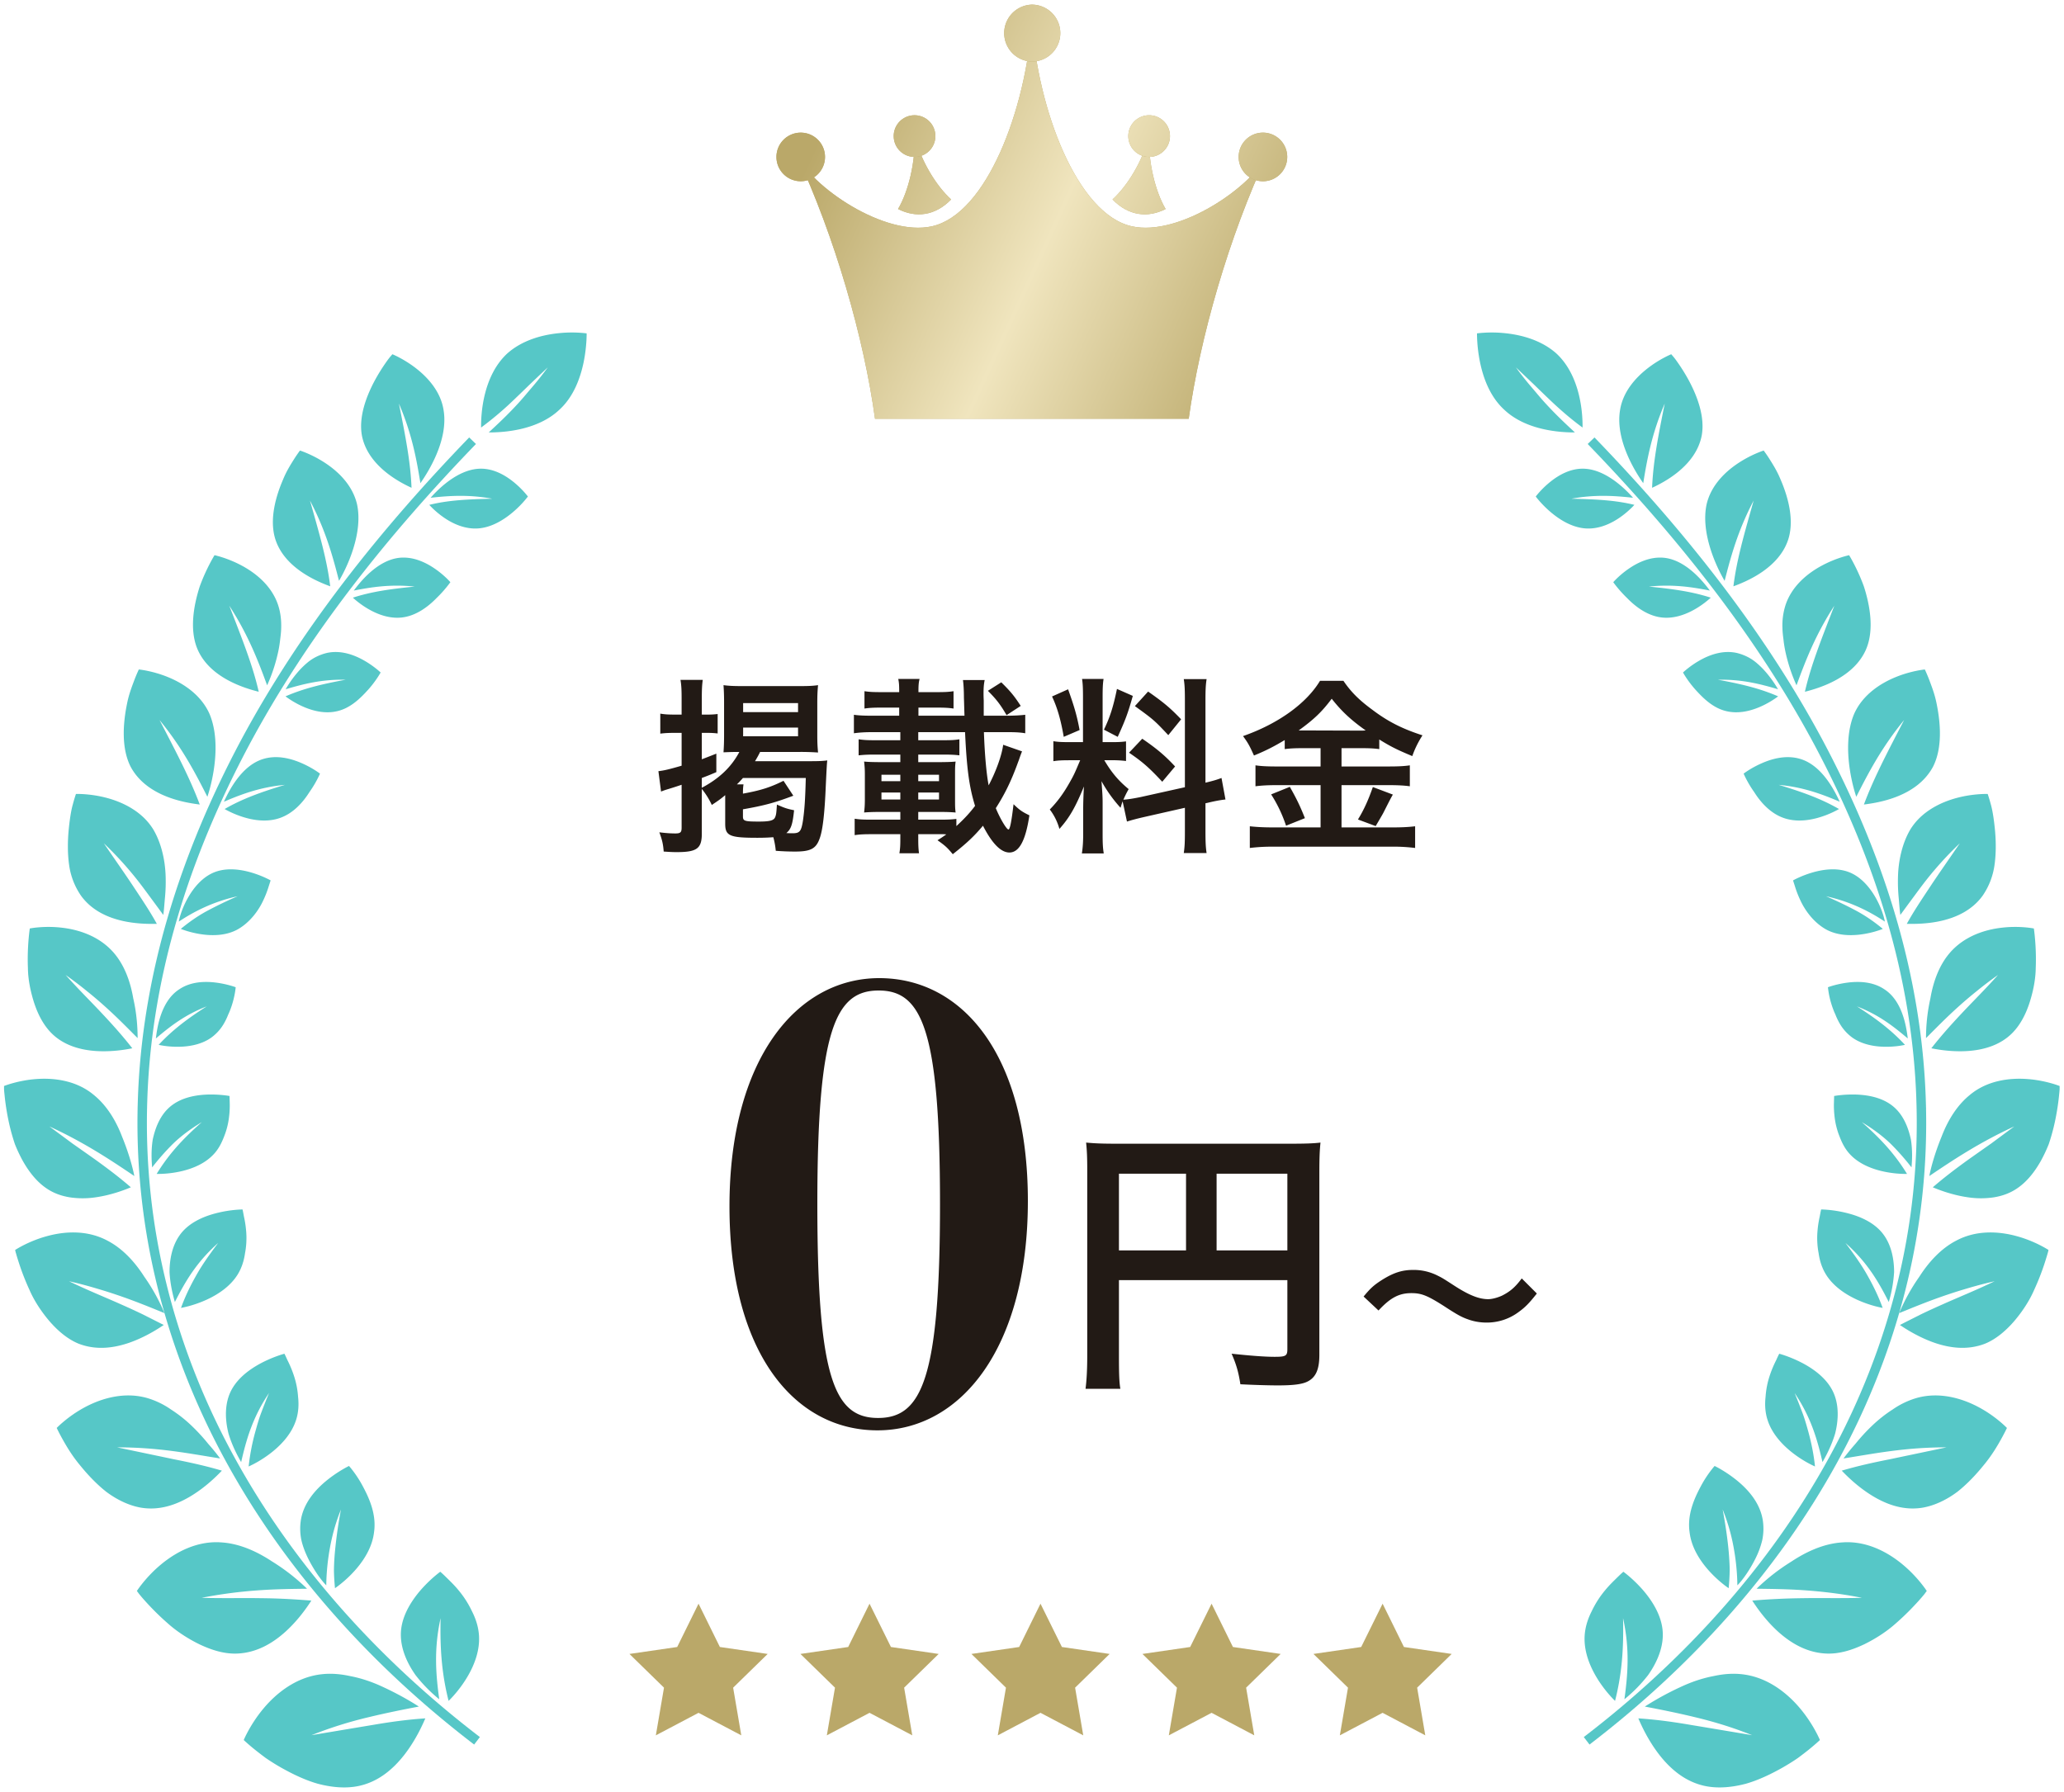 <svg width="175" height="152" fill="none" xmlns="http://www.w3.org/2000/svg"><g clip-path="url(#clip0_10944_60651)"><path d="M100.788 35.513c.944-6.837 3.384-15.41 6.707-22.507-1.297 2.83-7.508 7.08-11.532 6.185-4.648-1.034-7.977-9.927-8.474-17.383-.502 7.456-3.826 16.35-8.474 17.383-4.03.895-10.24-3.36-11.532-6.185 3.323 7.102 5.769 15.675 6.707 22.507h26.603-.005z" fill="#BAA869"/><path d="M100.788 35.513c.944-6.837 3.384-15.41 6.707-22.507-1.297 2.83-7.508 7.08-11.532 6.185-4.648-1.034-7.977-9.927-8.474-17.383-.502 7.456-3.826 16.35-8.474 17.383-4.03.895-10.24-3.36-11.532-6.185 3.323 7.102 5.769 15.675 6.707 22.507h26.603-.005z" fill="url(#paint0_linear_10944_60651)"/><path d="M80.644 16.914c-1.254-1.139-2.534-3.217-3.103-5.373.088 2.228-.535 4.726-1.397 6.185 1.507.768 3.136.591 4.5-.812z" fill="#BAA869"/><path d="M80.644 16.914c-1.254-1.139-2.534-3.217-3.103-5.373.088 2.228-.535 4.726-1.397 6.185 1.507.768 3.136.591 4.5-.812z" fill="url(#paint1_linear_10944_60651)"/><path d="M94.329 16.914c1.253-1.139 2.534-3.217 3.102-5.373-.088 2.228.536 4.726 1.397 6.185-1.507.768-3.136.591-4.5-.812z" fill="#BAA869"/><path d="M94.329 16.914c1.253-1.139 2.534-3.217 3.102-5.373-.088 2.228.536 4.726 1.397 6.185-1.507.768-3.136.591-4.5-.812z" fill="url(#paint2_linear_10944_60651)"/><path d="M89.901 2.808a2.416 2.416 0 01-2.412 2.415 2.416 2.416 0 010-4.83 2.416 2.416 0 012.412 2.415z" fill="#BAA869"/><path d="M89.901 2.808a2.416 2.416 0 01-2.412 2.415 2.416 2.416 0 010-4.83 2.416 2.416 0 012.412 2.415z" fill="url(#paint3_linear_10944_60651)"/><path d="M107.081 15.371a2.06 2.06 0 002.059-2.061 2.06 2.06 0 00-2.059-2.062 2.06 2.06 0 00-2.059 2.062 2.06 2.06 0 002.059 2.061z" fill="#BAA869"/><path d="M107.081 15.371a2.06 2.06 0 002.059-2.061 2.06 2.06 0 00-2.059-2.062 2.06 2.06 0 00-2.059 2.062 2.06 2.06 0 002.059 2.061z" fill="url(#paint4_linear_10944_60651)"/><path d="M99.198 11.541a1.766 1.766 0 11-3.533 0 1.766 1.766 0 113.533 0z" fill="#BAA869"/><path d="M99.198 11.541a1.766 1.766 0 11-3.533 0 1.766 1.766 0 113.533 0z" fill="url(#paint5_linear_10944_60651)"/><path d="M67.891 15.371a2.06 2.06 0 002.06-2.061 2.06 2.06 0 00-2.06-2.062 2.06 2.06 0 00-2.059 2.062 2.06 2.06 0 002.06 2.061z" fill="#BAA869"/><path d="M67.891 15.371a2.06 2.06 0 002.06-2.061 2.06 2.06 0 00-2.06-2.062 2.06 2.06 0 00-2.059 2.062 2.06 2.06 0 002.06 2.061z" fill="url(#paint6_linear_10944_60651)"/><path d="M75.775 11.541a1.766 1.766 0 103.533 0 1.766 1.766 0 10-3.534 0z" fill="#BAA869"/><path d="M75.775 11.541a1.766 1.766 0 103.533 0 1.766 1.766 0 10-3.534 0z" fill="url(#paint7_linear_10944_60651)"/><path d="M134.903 37.375c7.491 7.755 14.281 16.234 19.327 25.674 2.506 4.715 4.604 9.64 6.1 14.73 1.502 5.091 2.396 10.342 2.556 15.62a57.312 57.312 0 01-1.667 15.687c-1.27 5.124-3.241 10.071-5.786 14.713-5.095 9.303-12.432 17.345-20.906 23.829" stroke="#56C7C7" stroke-width=".8" stroke-miterlimit="10"/><path d="M125.231 28.266s-.022 1.078.248 2.42c.276 1.35.845 2.958 2.076 4.074 1.838 1.73 4.692 1.918 5.979 1.913-.784-.724-1.601-1.492-2.429-2.394-.42-.447-.823-.945-1.259-1.453a26.11 26.11 0 01-1.319-1.67 292.42 292.42 0 011.567 1.488c.486.475.95.922 1.397 1.348.9.851 1.767 1.592 2.689 2.266.016-1.083-.133-4.311-2.186-6.251-1.281-1.16-2.982-1.603-4.351-1.747a10.682 10.682 0 00-2.412.011v-.005zm12.416 105.029s.828.597 1.673 1.57c.828.967 1.722 2.365 1.662 3.913-.039 1.188-.58 2.338-1.248 3.283a12.587 12.587 0 01-2.004 2.045c.271-2.012.48-4.178-.116-6.881.066 2.808-.138 4.886-.679 7.019-.756-.735-2.721-3.023-2.578-5.516.044-.763.282-1.47.607-2.106a8.288 8.288 0 011.104-1.73c.398-.492.812-.873 1.093-1.155.288-.282.475-.442.475-.442h.011zm-7.431-91.194s.459-.619 1.204-1.221c.745-.603 1.783-1.2 2.964-1.128 1.806.105 3.423 1.713 4.075 2.46-1.524-.166-3.197-.293-5.228.082 2.114.045 3.754.128 5.343.52-.541.592-2.158 2.106-4.09 2.001-1.182-.066-2.247-.74-3.02-1.398-.773-.658-1.253-1.31-1.253-1.31l.005-.006zm6.569 7.269s.497-.581 1.292-1.128c.789-.548 1.877-1.073 3.069-.934 1.811.22 3.241 1.984 3.826 2.774-1.496-.293-3.136-.553-5.167-.337 2.081.205 3.682.431 5.244.94-.579.536-2.346 1.934-4.239 1.669-1.16-.16-2.148-.912-2.843-1.625-.724-.697-1.182-1.354-1.182-1.354v-.006zm5.906 7.666s.547-.53 1.386-1.011c.834-.481 1.96-.901 3.125-.664a4.16 4.16 0 011.258.509c.381.238.707.542 1.011.851a9.44 9.44 0 011.28 1.73c-1.457-.431-3.041-.851-5.09-.807 2.054.376 3.6.757 5.101 1.41-.629.475-2.522 1.691-4.366 1.26-1.143-.254-1.993-1.106-2.661-1.846-.663-.746-1.038-1.437-1.038-1.437l-.006.005zm5.15 8.567s.63-.487 1.552-.885c.922-.403 2.131-.718 3.312-.337 1.805.58 2.854 2.686 3.279 3.61-1.457-.625-3.069-1.239-5.173-1.432 2.06.624 3.633 1.194 5.112 2.05-.712.41-2.832 1.415-4.692.758-1.137-.398-1.96-1.338-2.495-2.19-.591-.828-.9-1.574-.9-1.574h.005zm4.186 9.058s.696-.398 1.679-.68c.982-.281 2.257-.442 3.345.105 1.673.84 2.578 3.057 2.76 4.069-1.297-.857-2.881-1.68-4.985-2.15 1.005.442 1.888.862 2.694 1.304.79.442 1.458.917 2.12 1.465-.778.31-3.064.983-4.775.066-1.038-.564-1.8-1.58-2.219-2.493a8.606 8.606 0 01-.459-1.183l-.16-.497v-.006zm2.959 9.06s.712-.27 1.668-.392c.955-.122 2.147-.089 3.119.57 1.545 1 1.866 3.21 1.981 4.167-1.159-.979-2.406-1.984-4.311-2.72 1.739 1.106 2.964 2.067 4.074 3.261-.767.172-3.003.454-4.499-.64a3.866 3.866 0 01-1.066-1.222 5.474 5.474 0 01-.331-.702 6.462 6.462 0 01-.276-.691 7.35 7.35 0 01-.359-1.63zm.52 9.225s.833-.16 1.915-.122c1.088.045 2.402.299 3.318 1.205.707.697 1.082 1.675 1.281 2.61.149.933.099 1.823.05 2.36a20.82 20.82 0 00-1.739-1.974c-.663-.647-1.502-1.282-2.474-1.863 1.756 1.542 2.882 2.841 3.832 4.39-.884.021-3.401-.15-4.809-1.637-.436-.453-.701-.99-.911-1.537a6.428 6.428 0 01-.414-1.614 8.016 8.016 0 01-.06-1.287c.011-.327.016-.531.016-.531h-.005zm-1.099 9.622s.927 0 2.075.277c1.143.271 2.534.823 3.307 1.984.602.89.806 2.017.806 3.057a11.453 11.453 0 01-.452 2.531c-.834-1.642-1.789-3.344-3.672-5.008.757 1.001 1.408 1.924 1.894 2.808.502.89.922 1.769 1.259 2.698-.944-.166-3.594-.912-4.787-2.803-.364-.58-.552-1.205-.64-1.824a6.93 6.93 0 01-.105-1.791 9.34 9.34 0 01.204-1.37c.061-.349.111-.559.111-.559zm-3.556 12.233s.911.237 1.966.79c1.049.553 2.28 1.448 2.749 2.791.364 1.029.287 2.189.022 3.217-.304 1.006-.767 1.88-1.065 2.394-.42-1.824-.939-3.748-2.363-5.859.243.586.463 1.149.668 1.691.204.542.342 1.05.486 1.559.276 1.006.469 1.973.574 2.979-.889-.392-3.324-1.763-4.019-3.935-.216-.664-.243-1.338-.171-1.979a7.2 7.2 0 01.358-1.808c.177-.536.387-.989.552-1.315a7.24 7.24 0 01.249-.525h-.006zm-5.466 9.523s.883.42 1.844 1.193c.961.774 1.987 1.902 2.23 3.389a4.78 4.78 0 01-.044 1.708 7.318 7.318 0 01-.58 1.569c-.491.979-1.087 1.819-1.529 2.261a18.945 18.945 0 00-.287-3.046 16.327 16.327 0 00-.96-3.388c.237 1.283.408 2.438.508 3.538.049.547.082 1.083.088 1.603a18.387 18.387 0 01-.088 1.536c-.84-.575-3.048-2.41-3.313-4.759-.21-1.465.381-2.819.944-3.869.552-1.05 1.187-1.747 1.187-1.747v.012zm8.922 23.242s-.541-1.315-1.656-2.653c-1.11-1.338-2.805-2.692-4.947-2.929-.817-.094-1.639-.017-2.44.16-.817.155-1.606.414-2.335.724a25.284 25.284 0 00-3.472 1.857c1.319.249 2.743.536 4.239.896 1.496.359 3.108.829 4.864 1.531-1.932-.326-3.621-.608-5.184-.868-1.573-.271-3.019-.464-4.466-.558.282.663.867 1.923 1.8 3.117.938 1.194 2.225 2.316 3.98 2.642 1.077.199 2.23.077 3.357-.221 1.109-.321 2.175-.846 3.113-1.376.469-.271.906-.542 1.286-.807a29.2 29.2 0 00.983-.758c.547-.447.867-.751.867-.751l.011-.006zm9.053-12.651s-.74-1.156-2.021-2.222c-1.281-1.073-3.086-2.04-5.123-1.891-1.59.094-3.086.802-4.328 1.625a17.167 17.167 0 00-2.953 2.305c1.269.017 2.622.028 4.101.133 1.485.105 3.092.293 4.836.636-1.855.055-3.527.005-5.029.033a58.579 58.579 0 00-4.273.204c.37.575 1.115 1.658 2.186 2.631 1.071.967 2.468 1.824 4.196 1.863 1.06.022 2.098-.31 3.103-.785.993-.486 1.959-1.116 2.727-1.813.778-.68 1.429-1.36 1.882-1.863.227-.254.409-.464.525-.613.11-.155.176-.238.176-.238l-.005-.005zm6.796-13.823s-.916-.962-2.34-1.73c-1.425-.774-3.357-1.349-5.289-.813a6.955 6.955 0 00-2.048.978c-.652.415-1.253.901-1.783 1.41a16.145 16.145 0 00-1.386 1.514c-.42.47-.756.901-1.005 1.233 2.507-.392 5.195-.951 8.728-.94-1.788.376-3.351.702-4.792 1.006-1.463.288-2.793.586-4.085.968.464.486 1.38 1.392 2.584 2.128 1.203.735 2.688 1.298 4.339 1 1.005-.188 1.993-.674 2.871-1.327.85-.668 1.617-1.492 2.263-2.293.657-.791 1.126-1.587 1.452-2.173.326-.585.502-.967.502-.967l-.011.006zm3.528-15.09s-1.093-.724-2.622-1.15c-1.535-.437-3.462-.564-5.19.354-1.347.696-2.379 1.879-3.135 3.062a16.32 16.32 0 00-1.712 3.09c1.116-.453 2.302-.945 3.638-1.41a42.62 42.62 0 012.12-.68 34.81 34.81 0 012.335-.613c-1.584.768-3.069 1.36-4.377 1.946-.657.292-1.281.574-1.883.867-.602.304-1.187.597-1.772.896.536.364 1.59 1.033 2.882 1.492 1.297.453 2.837.691 4.378.077.91-.386 1.716-1.072 2.418-1.879.695-.812 1.308-1.746 1.7-2.653a20.46 20.46 0 00.927-2.382c.1-.31.177-.569.227-.746.055-.177.066-.277.066-.277v.006zm.934-13.908s-1.182-.475-2.722-.586c-1.546-.116-3.428.133-4.88 1.349-1.154.934-1.916 2.271-2.407 3.565-.53 1.293-.883 2.542-1.027 3.31 1.949-1.315 4.212-2.835 7.204-4.206-.695.514-1.347.995-1.965 1.454-.64.448-1.242.873-1.822 1.282-1.148.824-2.169 1.598-3.124 2.427.579.243 1.711.674 3.041.857a7.41 7.41 0 002.093 0c.723-.111 1.435-.354 2.075-.807.795-.553 1.436-1.371 1.949-2.283.254-.459.48-.94.674-1.426.165-.487.303-.978.419-1.448.227-.945.359-1.819.431-2.46.033-.32.061-.575.072-.757v-.277l-.011.006zm-2.17-13.354s-1.187-.243-2.683-.071c-1.501.165-3.251.735-4.471 2.166-.928 1.095-1.397 2.51-1.623 3.836a15.41 15.41 0 00-.37 3.366c.811-.812 1.667-1.691 2.666-2.592a33.415 33.415 0 011.612-1.376 31.138 31.138 0 011.827-1.388c-1.109 1.244-2.197 2.31-3.13 3.311-.938 1-1.761 1.93-2.523 2.907.602.122 1.767.316 3.07.233 1.286-.083 2.766-.46 3.831-1.565.652-.674 1.11-1.564 1.424-2.531.31-.962.514-1.995.525-2.924.077-1.863-.16-3.377-.16-3.377l.005.005zm-3.915-11.408s-1.198-.044-2.606.331c-1.413.376-3.042 1.172-3.969 2.703-.679 1.16-.994 2.62-1.032 3.941a14.24 14.24 0 00.06 1.852c.05.558.083 1.061.138 1.431.337-.458.685-.934 1.049-1.426.359-.486.718-.978 1.115-1.487a29.64 29.64 0 012.877-3.161c-.933 1.37-1.756 2.537-2.479 3.626-.723 1.094-1.43 2.139-2.015 3.206 1.192.016 4.659.05 6.426-2.383a6.027 6.027 0 001.015-2.636c.133-.95.122-1.94.045-2.836-.083-.89-.199-1.708-.359-2.266-.149-.564-.271-.9-.271-.9l.006.005zm-5.343-10.557s-1.153.11-2.462.647c-1.314.536-2.793 1.504-3.511 3.095-1.032 2.416-.292 5.671.171 7.053.988-1.94 2.098-4.118 4.058-6.511-1.491 2.874-2.578 4.941-3.412 7.169 1.143-.15 4.466-.614 5.857-3.2.801-1.565.657-3.654.31-5.345-.166-.857-.453-1.553-.646-2.078-.205-.52-.354-.83-.354-.83h-.011zm-6.421-9.69s-1.098.232-2.307.885c-1.215.652-2.545 1.735-3.075 3.35a5.617 5.617 0 00-.26 1.912c.006.32.039.64.083.961.033.327.083.642.144.951a14.06 14.06 0 00.966 2.974c.734-1.996 1.573-4.229 3.207-6.75-1.126 2.92-1.987 5.064-2.495 7.297 1.104-.282 4.262-1.166 5.255-3.77.602-1.603.254-3.581-.254-5.162-.557-1.537-1.258-2.659-1.258-2.659l-.006.011zm-7.236-8.876s-1.038.326-2.153 1.067c-1.121.74-2.314 1.896-2.683 3.498-.519 2.422.822 5.296 1.529 6.484.513-2.006 1.109-4.24 2.462-6.81-.823 2.908-1.446 5.058-1.717 7.274 1.038-.381 3.991-1.558 4.704-4.162.43-1.603-.083-3.46-.713-4.913-.303-.741-.684-1.322-.955-1.758-.276-.426-.469-.68-.469-.68h-.005zm-7.834-8.168s-.983.398-2.01 1.2c-1.026.8-2.103 2-2.335 3.57-.392 2.438 1.198 5.063 1.971 6.163.32-1.979.712-4.173 1.822-6.749-.574 2.858-.983 4.964-1.071 7.141.96-.442 3.698-1.824 4.206-4.421.287-1.576-.358-3.306-1.071-4.643a15.46 15.46 0 00-1.021-1.642 5.344 5.344 0 00-.353-.459c-.089-.105-.138-.16-.138-.16z" fill="#56C7C7"/><path d="M40.068 37.375c-7.491 7.755-14.281 16.234-19.327 25.674-2.506 4.715-4.604 9.64-6.1 14.73-1.502 5.091-2.396 10.342-2.556 15.62a57.3 57.3 0 001.667 15.687c1.27 5.124 3.24 10.071 5.785 14.713 5.096 9.303 12.433 17.345 20.907 23.829" stroke="#56C7C7" stroke-width=".8" stroke-miterlimit="10"/><path d="M49.739 28.266s.022 1.078-.248 2.42c-.277 1.35-.845 2.958-2.076 4.074-1.839 1.73-4.693 1.918-5.979 1.913.784-.724 1.601-1.492 2.43-2.394.419-.447.822-.945 1.258-1.453.436-.509.877-1.061 1.32-1.67-.558.526-1.077 1.018-1.569 1.488-.486.475-.95.922-1.396 1.348a27.57 27.57 0 01-2.689 2.266c-.016-1.083.133-4.311 2.186-6.251 1.281-1.16 2.981-1.603 4.35-1.747a10.69 10.69 0 012.413.011v-.005zM37.324 133.295s-.828.597-1.673 1.57c-.828.967-1.723 2.365-1.662 3.913.039 1.188.58 2.338 1.248 3.283a12.574 12.574 0 002.004 2.045c-.27-2.012-.48-4.178.116-6.881-.066 2.808.138 4.886.679 7.019.756-.735 2.721-3.023 2.578-5.516-.044-.763-.282-1.47-.607-2.106a8.252 8.252 0 00-1.104-1.73c-.398-.492-.812-.873-1.094-1.155a10.435 10.435 0 00-.474-.442h-.011zm7.431-91.194s-.459-.619-1.204-1.221c-.745-.603-1.783-1.2-2.965-1.128-1.805.105-3.422 1.713-4.074 2.46 1.524-.166 3.197-.293 5.228.082-2.114.045-3.754.128-5.343.52.54.592 2.158 2.106 4.09 2.001 1.182-.066 2.247-.74 3.02-1.398a8.738 8.738 0 001.253-1.31l-.005-.006zm-6.571 7.269s-.497-.581-1.292-1.128c-.79-.548-1.877-1.073-3.07-.934-1.81.22-3.24 1.984-3.825 2.774 1.496-.293 3.136-.553 5.167-.337-2.08.205-3.682.431-5.244.94.58.536 2.346 1.934 4.24 1.669 1.159-.16 2.147-.912 2.843-1.625a10.268 10.268 0 001.181-1.354v-.006zm-5.906 7.666s-.546-.53-1.386-1.011c-.833-.481-1.96-.901-3.124-.664a4.157 4.157 0 00-1.259.509c-.38.238-.707.542-1.01.851a9.46 9.46 0 00-1.28 1.73c1.456-.431 3.04-.851 5.089-.807-2.054.376-3.6.757-5.101 1.41.63.475 2.523 1.691 4.367 1.26 1.142-.254 1.993-1.106 2.66-1.846.663-.746 1.038-1.437 1.038-1.437l.006.005zm-5.151 8.567s-.63-.487-1.551-.885c-.922-.403-2.131-.718-3.312-.337-1.806.58-2.854 2.686-3.28 3.61 1.458-.625 3.07-1.239 5.173-1.432-2.06.624-3.632 1.194-5.112 2.05.712.41 2.832 1.415 4.692.758 1.138-.398 1.96-1.338 2.496-2.19.59-.828.9-1.574.9-1.574h-.006zm-4.183 9.058s-.695-.398-1.678-.68c-.983-.281-2.258-.442-3.346.105-1.672.84-2.578 3.057-2.76 4.069 1.297-.857 2.882-1.68 4.985-2.15a34.418 34.418 0 00-2.694 1.304c-.79.442-1.457.917-2.12 1.465.779.31 3.064.983 4.776.066 1.037-.564 1.8-1.58 2.219-2.493a8.68 8.68 0 00.458-1.183l.16-.497v-.006zm-2.961 9.06s-.712-.27-1.667-.392c-.955-.122-2.148-.089-3.12.57-1.545 1-1.865 3.21-1.981 4.167 1.16-.979 2.407-1.984 4.311-2.72-1.739 1.106-2.964 2.067-4.074 3.261.768.172 3.003.454 4.5-.64a3.855 3.855 0 001.065-1.222c.132-.232.237-.465.331-.702.11-.232.199-.465.276-.691.304-.89.359-1.63.359-1.63zm-.518 9.225s-.834-.16-1.916-.122c-1.087.045-2.4.299-3.317 1.205-.707.697-1.082 1.675-1.281 2.61-.15.933-.1 1.823-.05 2.36a20.834 20.834 0 011.74-1.974c.662-.647 1.5-1.282 2.472-1.863-1.755 1.542-2.881 2.841-3.83 4.39.882.021 3.4-.15 4.807-1.637.437-.453.702-.99.911-1.537a6.381 6.381 0 00.414-1.614c.067-.508.072-.961.061-1.287l-.016-.531h.005zm1.099 9.622s-.928 0-2.076.277c-1.143.271-2.534.823-3.307 1.984-.602.89-.806 2.017-.806 3.057.055 1.028.287 1.967.453 2.531.833-1.642 1.788-3.344 3.67-5.008-.756 1.001-1.407 1.924-1.893 2.808-.502.89-.922 1.769-1.258 2.698.944-.166 3.594-.912 4.786-2.803.364-.58.552-1.205.64-1.824a6.93 6.93 0 00.105-1.791 9.255 9.255 0 00-.204-1.37c-.06-.349-.11-.559-.11-.559zm3.554 12.233s-.91.237-1.965.79c-1.049.553-2.28 1.448-2.75 2.791-.364 1.029-.286 2.189-.021 3.217.303 1.006.767 1.88 1.065 2.394.42-1.824.939-3.748 2.363-5.859a55.811 55.811 0 00-.668 1.691c-.204.542-.342 1.05-.486 1.559a18.291 18.291 0 00-.574 2.979c.889-.392 3.323-1.763 4.019-3.935.215-.664.243-1.338.171-1.979a7.196 7.196 0 00-.359-1.808 9.453 9.453 0 00-.552-1.315c-.143-.332-.248-.525-.248-.525h.005zm5.466 9.523s-.883.42-1.844 1.193c-.96.774-1.987 1.902-2.23 3.389a4.797 4.797 0 00.044 1.708c.127.547.337 1.077.58 1.569.491.979 1.087 1.819 1.529 2.261a18.99 18.99 0 01.287-3.046c.188-1.072.475-2.194.96-3.388a38.457 38.457 0 00-.507 3.538 20.25 20.25 0 00-.089 1.603c.006.514.039 1.022.089 1.536.839-.575 3.047-2.41 3.312-4.759.21-1.465-.38-2.819-.944-3.869-.552-1.05-1.187-1.747-1.187-1.747v.012zm-8.92 23.242s.541-1.315 1.656-2.653c1.11-1.338 2.805-2.692 4.947-2.929.817-.094 1.64-.017 2.44.16.817.155 1.606.414 2.335.724 1.44.63 2.716 1.365 3.472 1.857-1.32.249-2.744.536-4.24.896a34.719 34.719 0 00-4.863 1.531c1.932-.326 3.621-.608 5.184-.868 1.573-.271 3.02-.464 4.466-.558-.282.663-.867 1.923-1.8 3.117-.938 1.194-2.225 2.316-3.98 2.642-1.077.199-2.23.077-3.357-.221-1.11-.321-2.175-.846-3.113-1.376a18.21 18.21 0 01-1.287-.807 29.785 29.785 0 01-.982-.758 17.203 17.203 0 01-.867-.751l-.01-.006zm-9.055-12.651s.74-1.156 2.02-2.222c1.281-1.073 3.086-2.04 5.124-1.891 1.59.094 3.085.802 4.328 1.625a17.19 17.19 0 012.953 2.305c-1.27.017-2.622.028-4.102.133a39.195 39.195 0 00-4.836.636c1.855.055 3.528.005 5.03.033 1.518.011 2.865.094 4.272.204-.37.575-1.115 1.658-2.186 2.631-1.07.967-2.467 1.824-4.195 1.863-1.06.022-2.098-.31-3.103-.785-.994-.486-1.96-1.116-2.727-1.813-.778-.68-1.43-1.36-1.882-1.863a13.601 13.601 0 01-.525-.613c-.11-.155-.176-.238-.176-.238l.005-.005zm-6.795-13.823s.916-.962 2.34-1.73c1.425-.774 3.357-1.349 5.29-.813a6.962 6.962 0 012.047.978 11.58 11.58 0 011.783 1.41 16.14 16.14 0 011.386 1.514c.42.47.756.901 1.005 1.233-2.507-.392-5.195-.951-8.728-.94 1.788.376 3.35.702 4.792 1.006 1.463.288 2.793.586 4.085.968-.464.486-1.38 1.392-2.584 2.128-1.203.735-2.688 1.298-4.339 1-1.005-.188-1.993-.674-2.87-1.327-.85-.668-1.618-1.492-2.264-2.293-.657-.791-1.126-1.587-1.452-2.173a16.13 16.13 0 01-.502-.967l.01.006zm-3.529-15.09s1.093-.724 2.622-1.15c1.535-.437 3.462-.564 5.19.354 1.347.696 2.379 1.879 3.135 3.062a16.26 16.26 0 011.712 3.09c-1.116-.453-2.302-.945-3.638-1.41a42.532 42.532 0 00-2.12-.68 34.84 34.84 0 00-2.335-.613c1.584.768 3.069 1.36 4.377 1.946.657.292 1.281.574 1.883.867.602.304 1.187.597 1.772.896-.535.364-1.59 1.033-2.882 1.492-1.297.453-2.837.691-4.378.077-.91-.386-1.716-1.072-2.418-1.879-.695-.812-1.308-1.746-1.7-2.653a20.506 20.506 0 01-.927-2.382c-.1-.31-.177-.569-.227-.746-.055-.177-.066-.277-.066-.277v.006zM.353 92.094s1.181-.475 2.721-.586c1.546-.116 3.429.133 4.88 1.349 1.154.934 1.916 2.271 2.407 3.565.53 1.293.884 2.542 1.027 3.31-1.948-1.315-4.212-2.835-7.204-4.206.696.514 1.347.995 1.965 1.454.64.448 1.242.873 1.822 1.282 1.148.824 2.17 1.598 3.125 2.427-.58.243-1.712.674-3.042.857a7.404 7.404 0 01-2.092 0c-.724-.111-1.436-.354-2.076-.807-.795-.553-1.435-1.371-1.949-2.283a12.44 12.44 0 01-.673-1.426 17.584 17.584 0 01-.42-1.448 20.638 20.638 0 01-.43-2.46c-.034-.32-.061-.575-.072-.757v-.277l.01.006zM2.522 78.74s1.187-.243 2.683-.071c1.501.165 3.251.735 4.471 2.166.928 1.095 1.397 2.51 1.623 3.836.31 1.343.37 2.598.37 3.366-.811-.812-1.667-1.691-2.666-2.592a33.022 33.022 0 00-1.612-1.376 30.866 30.866 0 00-1.828-1.388c1.11 1.244 2.198 2.31 3.13 3.311.939 1 1.762 1.93 2.523 2.907-.601.122-1.766.316-3.069.233-1.286-.083-2.766-.46-3.831-1.565-.652-.674-1.11-1.564-1.425-2.531-.309-.962-.513-1.995-.524-2.924-.077-1.863.16-3.377.16-3.377l-.005.005zm3.915-11.408s1.198-.044 2.605.331c1.414.376 3.042 1.172 3.97 2.703.679 1.16.993 2.62 1.032 3.941a14.24 14.24 0 01-.06 1.852c-.05.558-.084 1.061-.139 1.431-.337-.458-.684-.934-1.049-1.426-.358-.486-.717-.978-1.115-1.487a29.64 29.64 0 00-2.876-3.161c.933 1.37 1.756 2.537 2.479 3.626.723 1.094 1.43 2.139 2.015 3.206-1.193.016-4.66.05-6.426-2.383a6.028 6.028 0 01-1.016-2.636c-.132-.95-.121-1.94-.044-2.836.083-.89.199-1.708.359-2.266.149-.564.27-.9.27-.9l-.005.005zm5.343-10.557s1.155.11 2.463.647c1.314.536 2.793 1.504 3.51 3.095 1.033 2.416.294 5.671-.17 7.053-.988-1.94-2.098-4.118-4.058-6.511 1.49 2.874 2.578 4.941 3.412 7.169-1.143-.15-4.466-.614-5.857-3.2-.8-1.565-.657-3.654-.31-5.345.166-.857.453-1.553.646-2.078.205-.52.354-.83.354-.83h.01zm6.42-9.69s1.098.232 2.307.885c1.214.652 2.545 1.735 3.075 3.35.204.618.276 1.265.26 1.912-.006.32-.04.64-.083.961a10.35 10.35 0 01-.144.951 14.077 14.077 0 01-.966 2.974c-.734-1.996-1.573-4.229-3.207-6.75 1.126 2.92 1.987 5.064 2.495 7.297-1.104-.282-4.262-1.166-5.256-3.77-.602-1.603-.254-3.581.254-5.162.558-1.537 1.259-2.659 1.259-2.659l.005.011zm7.238-8.876s1.038.326 2.153 1.067c1.12.74 2.313 1.896 2.683 3.498.519 2.422-.823 5.296-1.53 6.484-.513-2.006-1.11-4.24-2.462-6.81.823 2.908 1.447 5.058 1.717 7.274-1.038-.381-3.991-1.558-4.703-4.162-.43-1.603.082-3.46.712-4.913.303-.741.684-1.322.955-1.758.276-.426.47-.68.47-.68h.005zm7.832-8.168s.983.398 2.01 1.2c1.027.8 2.103 2 2.335 3.57.392 2.438-1.198 5.063-1.97 6.163-.32-1.979-.713-4.173-1.822-6.749.574 2.858.982 4.964 1.07 7.141-.96-.442-3.698-1.824-4.206-4.421-.287-1.576.359-3.306 1.071-4.643a15.57 15.57 0 011.021-1.642c.144-.204.265-.36.354-.459.088-.105.138-.16.138-.16z" fill="#56C7C7"/><path d="M59.227 145.255l-3.62 1.91.691-4.043-2.929-2.86 4.048-.589 1.81-3.673 1.81 3.673 4.052.589-2.928 2.86.69 4.043-3.624-1.91zm14.498 0l-3.62 1.91.691-4.043-2.929-2.86 4.048-.589 1.81-3.673 1.815 3.673 4.047.589-2.928 2.86.69 4.043-3.624-1.91zm14.495 0l-3.619 1.91.691-4.043-2.929-2.86 4.048-.589 1.81-3.673 1.815 3.673 4.047.589-2.928 2.86.69 4.043-3.624-1.91zm14.506 0l-3.625 1.91.691-4.043-2.929-2.86 4.048-.589 1.815-3.673 1.81 3.673 4.047.589-2.928 2.86.69 4.043-3.619-1.91zm14.5 0l-3.625 1.91.691-4.043-2.929-2.86 4.048-.589 1.815-3.673 1.81 3.673 4.047.589-2.928 2.86.69 4.043-3.619-1.91z" fill="#BAA869"/><path d="M61.488 69.864v-2.432c-.416.352-.608.48-1.136.832a6.575 6.575 0 00-.848-1.36v3.792c0 1.264-.416 1.568-2.128 1.568-.368 0-.608-.016-1.104-.048-.048-.64-.128-.976-.368-1.632.528.064.928.096 1.36.096.432 0 .528-.096.528-.496v-3.632c-.288.096-.368.128-1.088.352-.272.08-.416.128-.656.224l-.224-1.728c.512-.064.864-.144 1.968-.464v-2.784h-.672c-.384 0-.768.016-1.136.064V60.52c.384.064.688.08 1.152.08h.656v-1.312c0-.768-.016-1.168-.096-1.632h1.888c-.064.48-.08.848-.08 1.616V60.6h.544c.304 0 .512-.016.8-.048V62.2a6.709 6.709 0 00-.8-.048h-.544v2.24c.416-.16.624-.24 1.232-.48v1.568c-.56.24-.72.304-1.232.496v.832c1.504-.8 2.512-1.776 3.184-3.04-.64 0-.96.016-1.344.032.032-.464.048-.88.048-1.472v-2.8c0-.576-.016-.96-.048-1.424.448.064.928.08 1.552.08h4.944c.656 0 1.104-.016 1.52-.08-.048.512-.064.912-.064 1.488v2.768c0 .624.016.928.064 1.456a21.835 21.835 0 00-1.6-.048h-3.312a9.07 9.07 0 01-.432.784h4.768c.608 0 .992-.016 1.36-.064-.032.224-.048.48-.128 2.144-.096 2.336-.256 3.776-.528 4.496-.304.848-.768 1.088-2.08 1.088-.496 0-.976-.016-1.632-.064A6.788 6.788 0 0065.568 71c-.448.032-.8.048-1.36.048-2.336 0-2.72-.16-2.72-1.184zm.992-3.344h.56c-.032.208-.048.4-.048.784 1.504-.272 2.304-.528 3.44-1.088l.832 1.264c-1.568.592-2.448.832-4.272 1.152v.608c0 .384.144.432 1.344.432.96 0 1.28-.096 1.392-.384.08-.208.096-.304.144-1.056.656.288.832.352 1.456.48-.128 1.216-.256 1.6-.656 1.936.304.016.368.016.528.016.608 0 .736-.16.88-1.072.128-.912.192-1.712.24-3.616h-5.328a8.23 8.23 0 01-.512.544zm.528-6.896v.768h4.656v-.768h-4.656zm0 2.08v.736h4.656v-.736h-4.656zM80.24 70.76l-.224-.016h-2.16v.448c0 .496.016.816.064 1.168h-1.664c.064-.368.08-.688.08-1.152v-.464h-2.448c-.656 0-.992.016-1.424.08v-1.392c.416.064.752.08 1.424.08h2.448v-.656h-1.632c-.624 0-1.12.016-1.44.048.048-.432.064-.656.064-1.12v-2.08c0-.464-.016-.688-.064-1.12.32.032.736.048 1.44.048h1.632v-.64H74.24c-.672 0-.96.016-1.44.064v-1.36c.464.064.736.08 1.44.08h2.096v-.688h-2.272c-.736 0-1.2.032-1.664.096v-1.568c.432.064.912.08 1.664.08h2.176v-.688h-1.488c-.656 0-1.04.016-1.456.08v-1.472c.4.064.768.08 1.456.08h1.488v-.08c0-.512-.016-.736-.08-1.04h1.808c-.08.32-.096.56-.096 1.12h1.536c.688 0 1.04-.016 1.44-.08v1.472c-.416-.064-.784-.08-1.44-.08h-1.536v.688h3.904c-.032-.944-.032-1.136-.048-1.536 0-.624-.032-1.12-.08-1.488h1.84c-.08.4-.096.704-.096 1.168 0 0 0 .256.016.56v1.296h1.872c.72 0 1.216-.032 1.648-.08v1.568c-.464-.08-.896-.096-1.648-.096h-1.856c.064 1.856.208 3.504.4 4.512.608-1.136 1.12-2.544 1.232-3.44l1.6.56c-.064.16-.064.16-.176.464 0 .016-.048.128-.096.288-.016.032-.064.16-.128.336-.56 1.52-1.088 2.576-1.824 3.728.352.864.912 1.808 1.072 1.808.128 0 .256-.656.432-2.144.512.496.72.64 1.344.944-.32 2.144-.864 3.152-1.696 3.152-.72 0-1.472-.768-2.24-2.272-.72.864-1.36 1.472-2.56 2.416-.464-.56-.64-.72-1.296-1.184.368-.224.512-.336.752-.496zm.848-1.312v.608c.624-.576 1.088-1.056 1.584-1.712-.496-1.6-.704-3.136-.848-6.256h-3.968v.688h2.08c.704 0 1.024-.016 1.408-.08v1.36c-.416-.048-.752-.064-1.408-.064h-2.08v.64h1.76c.624 0 1.104-.016 1.408-.048-.048.384-.048.528-.048 1.12v2.08c0 .592 0 .736.048 1.12-.4-.032-.736-.048-1.424-.048h-1.744v.656h1.824c.688 0 .976-.016 1.408-.064zm-3.232-3.2h1.76v-.544h-1.76v.544zm-1.52 0v-.544h-1.6v.544h1.6zm1.52 1.552h1.76v-.592h-1.76v.592zm-1.52 0v-.592h-1.6v.592h1.6zm10.208-7.936l-1.2.784c-.528-.912-.88-1.36-1.584-2.064l1.136-.72c.8.784 1.12 1.184 1.648 2zm9.008 9.808l-.368-1.712c-.08.208-.096.288-.176.544a11.837 11.837 0 01-1.616-2.256c.08 1.088.096 1.312.096 1.824v2.64c0 .768.016 1.184.096 1.664h-1.856c.08-.512.112-.992.112-1.696v-2.064c0-.64.032-1.392.064-1.92-.72 1.76-1.232 2.656-2.08 3.6a4.82 4.82 0 00-.816-1.648c.672-.688 1.184-1.392 1.728-2.368.336-.592.4-.752.848-1.808h-.832c-.704 0-1.056.016-1.44.08v-1.696c.368.064.704.08 1.44.08h1.072v-3.792c0-.72-.016-1.184-.08-1.568h1.824c-.064.416-.08.784-.08 1.552v3.808h.752c.608 0 .88-.016 1.232-.064v1.664a9.306 9.306 0 00-1.264-.064h-.576c.592 1.008 1.184 1.728 2.064 2.448-.224.4-.288.544-.448.896.368-.016.928-.112 1.472-.224l3.744-.832v-7.312c0-.928-.016-1.36-.096-1.856h1.936c-.08.528-.096.96-.096 1.84v6.944c.656-.16.944-.24 1.36-.4l.336 1.824c-.432.048-.88.128-1.536.288l-.16.032v2.336c0 .896.016 1.376.096 1.888h-1.936c.08-.544.096-.928.096-1.904v-1.936l-3.392.768c-.704.16-1.168.288-1.52.4zM89.2 59.064l1.36-.608c.512 1.424.752 2.24.976 3.456l-1.344.576c-.256-1.472-.544-2.464-.992-3.424zm5.504-.64l1.344.592c-.416 1.472-.624 2.032-1.28 3.472L93.6 61.88c.512-1.072.784-1.904 1.104-3.456zm1.52 1.456l1.12-1.232c1.376.96 1.888 1.408 2.8 2.352l-1.088 1.344c-1.184-1.264-1.264-1.328-2.832-2.464zm-.496 3.952l1.12-1.184c1.264.864 1.952 1.456 2.784 2.352l-1.088 1.296c-1.12-1.2-1.664-1.68-2.816-2.464zm16.24-.384h-1.472c-.64 0-1.104.016-1.568.08v-.768c-.912.544-1.552.88-2.608 1.312-.384-.848-.496-1.056-.928-1.648 2.976-1.04 5.376-2.768 6.528-4.688h1.984c.64.944 1.328 1.632 2.464 2.464 1.312.992 2.512 1.6 4.24 2.16a8.167 8.167 0 00-.864 1.76c-1.264-.528-1.792-.784-2.8-1.408v.816c-.464-.064-.896-.08-1.568-.08h-1.632V65h4.048c.832 0 1.328-.032 1.744-.096v1.776c-.448-.064-1.008-.096-1.76-.096h-4.032v3.584h4.352c.816 0 1.36-.032 1.888-.096v1.84a14.758 14.758 0 00-1.92-.112h-10.112c-.736 0-1.312.032-1.984.112v-1.84c.576.064 1.168.096 1.984.096h4.016v-3.584h-3.792c-.688 0-1.248.032-1.728.096v-1.776c.432.064.944.096 1.744.096h3.776v-1.552zm-1.856-1.504h.336l4.96.016c.144 0 .144 0 .384-.016-1.264-.896-2.048-1.632-2.88-2.688-.816 1.088-1.472 1.728-2.8 2.688zm-2.336 5.424l1.584-.64c.544.96.848 1.568 1.28 2.656l-1.6.64a11.652 11.652 0 00-1.264-2.656zm8.624-.624l1.696.64c-.208.368-.208.368-.8 1.536-.048.096-.112.208-.656 1.136l-1.504-.56c.496-.8.88-1.648 1.264-2.752zM94.872 108.56v6.432c0 1.512.024 2.232.12 2.784H92.04c.096-.768.144-1.632.144-2.88V99.2c0-1.008-.024-1.608-.096-2.304.768.072 1.392.096 2.664.096h14.592c1.32 0 2.04-.024 2.616-.096-.072.696-.096 1.32-.096 2.616v15.384c0 1.224-.288 1.896-.984 2.256-.456.24-1.224.336-2.52.336-.936 0-2.256-.048-3.192-.096-.144-.936-.312-1.608-.744-2.592 1.584.168 2.784.264 3.648.264.936 0 1.08-.072 1.08-.648v-5.856h-14.28zm5.688-2.52v-6.504h-5.688v6.504h5.688zm2.592 0h6v-6.504h-6v6.504zm13.728 5.096l-1.264-1.184c.592-.72.88-.976 1.584-1.424.976-.608 1.696-.832 2.624-.832a4.49 4.49 0 012.064.48c.416.208.416.208 1.456.88 1.216.784 2.064 1.12 2.832 1.12.336 0 .8-.128 1.184-.304.688-.352 1.104-.704 1.664-1.456l1.28 1.28c-.656.832-.992 1.168-1.52 1.552a4.493 4.493 0 01-2.768.912c-.48 0-.976-.08-1.408-.224-.624-.208-.944-.368-2.192-1.184-1.408-.896-1.904-1.088-2.752-1.088-1.04 0-1.776.384-2.784 1.472zM74.55 82.95c7.05 0 12.6 6.5 12.6 18.9 0 12.4-5.65 19.45-12.75 19.45-7.05 0-12.55-6.6-12.55-19s5.65-19.35 12.7-19.35zM74.5 84c-3.65 0-5.2 3.3-5.2 18.1s1.45 18.15 5.15 18.15 5.25-3.35 5.25-18.15c0-14.8-1.55-18.1-5.2-18.1z" fill="#221A15"/></g><defs><linearGradient id="paint0_linear_10944_60651" x1="70" y1="10.5" x2="109.421" y2="28.513" gradientUnits="userSpaceOnUse"><stop stop-color="#BAA869"/><stop offset=".49" stop-color="#F0E5BE"/><stop offset="1" stop-color="#BAA869"/></linearGradient><linearGradient id="paint1_linear_10944_60651" x1="70" y1="10.5" x2="109.421" y2="28.513" gradientUnits="userSpaceOnUse"><stop stop-color="#BAA869"/><stop offset=".49" stop-color="#F0E5BE"/><stop offset="1" stop-color="#BAA869"/></linearGradient><linearGradient id="paint2_linear_10944_60651" x1="70" y1="10.5" x2="109.421" y2="28.513" gradientUnits="userSpaceOnUse"><stop stop-color="#BAA869"/><stop offset=".49" stop-color="#F0E5BE"/><stop offset="1" stop-color="#BAA869"/></linearGradient><linearGradient id="paint3_linear_10944_60651" x1="70" y1="10.5" x2="109.421" y2="28.513" gradientUnits="userSpaceOnUse"><stop stop-color="#BAA869"/><stop offset=".49" stop-color="#F0E5BE"/><stop offset="1" stop-color="#BAA869"/></linearGradient><linearGradient id="paint4_linear_10944_60651" x1="70" y1="10.5" x2="109.421" y2="28.513" gradientUnits="userSpaceOnUse"><stop stop-color="#BAA869"/><stop offset=".49" stop-color="#F0E5BE"/><stop offset="1" stop-color="#BAA869"/></linearGradient><linearGradient id="paint5_linear_10944_60651" x1="70" y1="10.5" x2="109.421" y2="28.513" gradientUnits="userSpaceOnUse"><stop stop-color="#BAA869"/><stop offset=".49" stop-color="#F0E5BE"/><stop offset="1" stop-color="#BAA869"/></linearGradient><linearGradient id="paint6_linear_10944_60651" x1="70" y1="10.5" x2="109.421" y2="28.513" gradientUnits="userSpaceOnUse"><stop stop-color="#BAA869"/><stop offset=".49" stop-color="#F0E5BE"/><stop offset="1" stop-color="#BAA869"/></linearGradient><linearGradient id="paint7_linear_10944_60651" x1="70" y1="10.5" x2="109.421" y2="28.513" gradientUnits="userSpaceOnUse"><stop stop-color="#BAA869"/><stop offset=".49" stop-color="#F0E5BE"/><stop offset="1" stop-color="#BAA869"/></linearGradient><clipPath id="clip0_10944_60651"><path fill="#fff" d="M0 0h175v152H0z"/></clipPath></defs></svg>